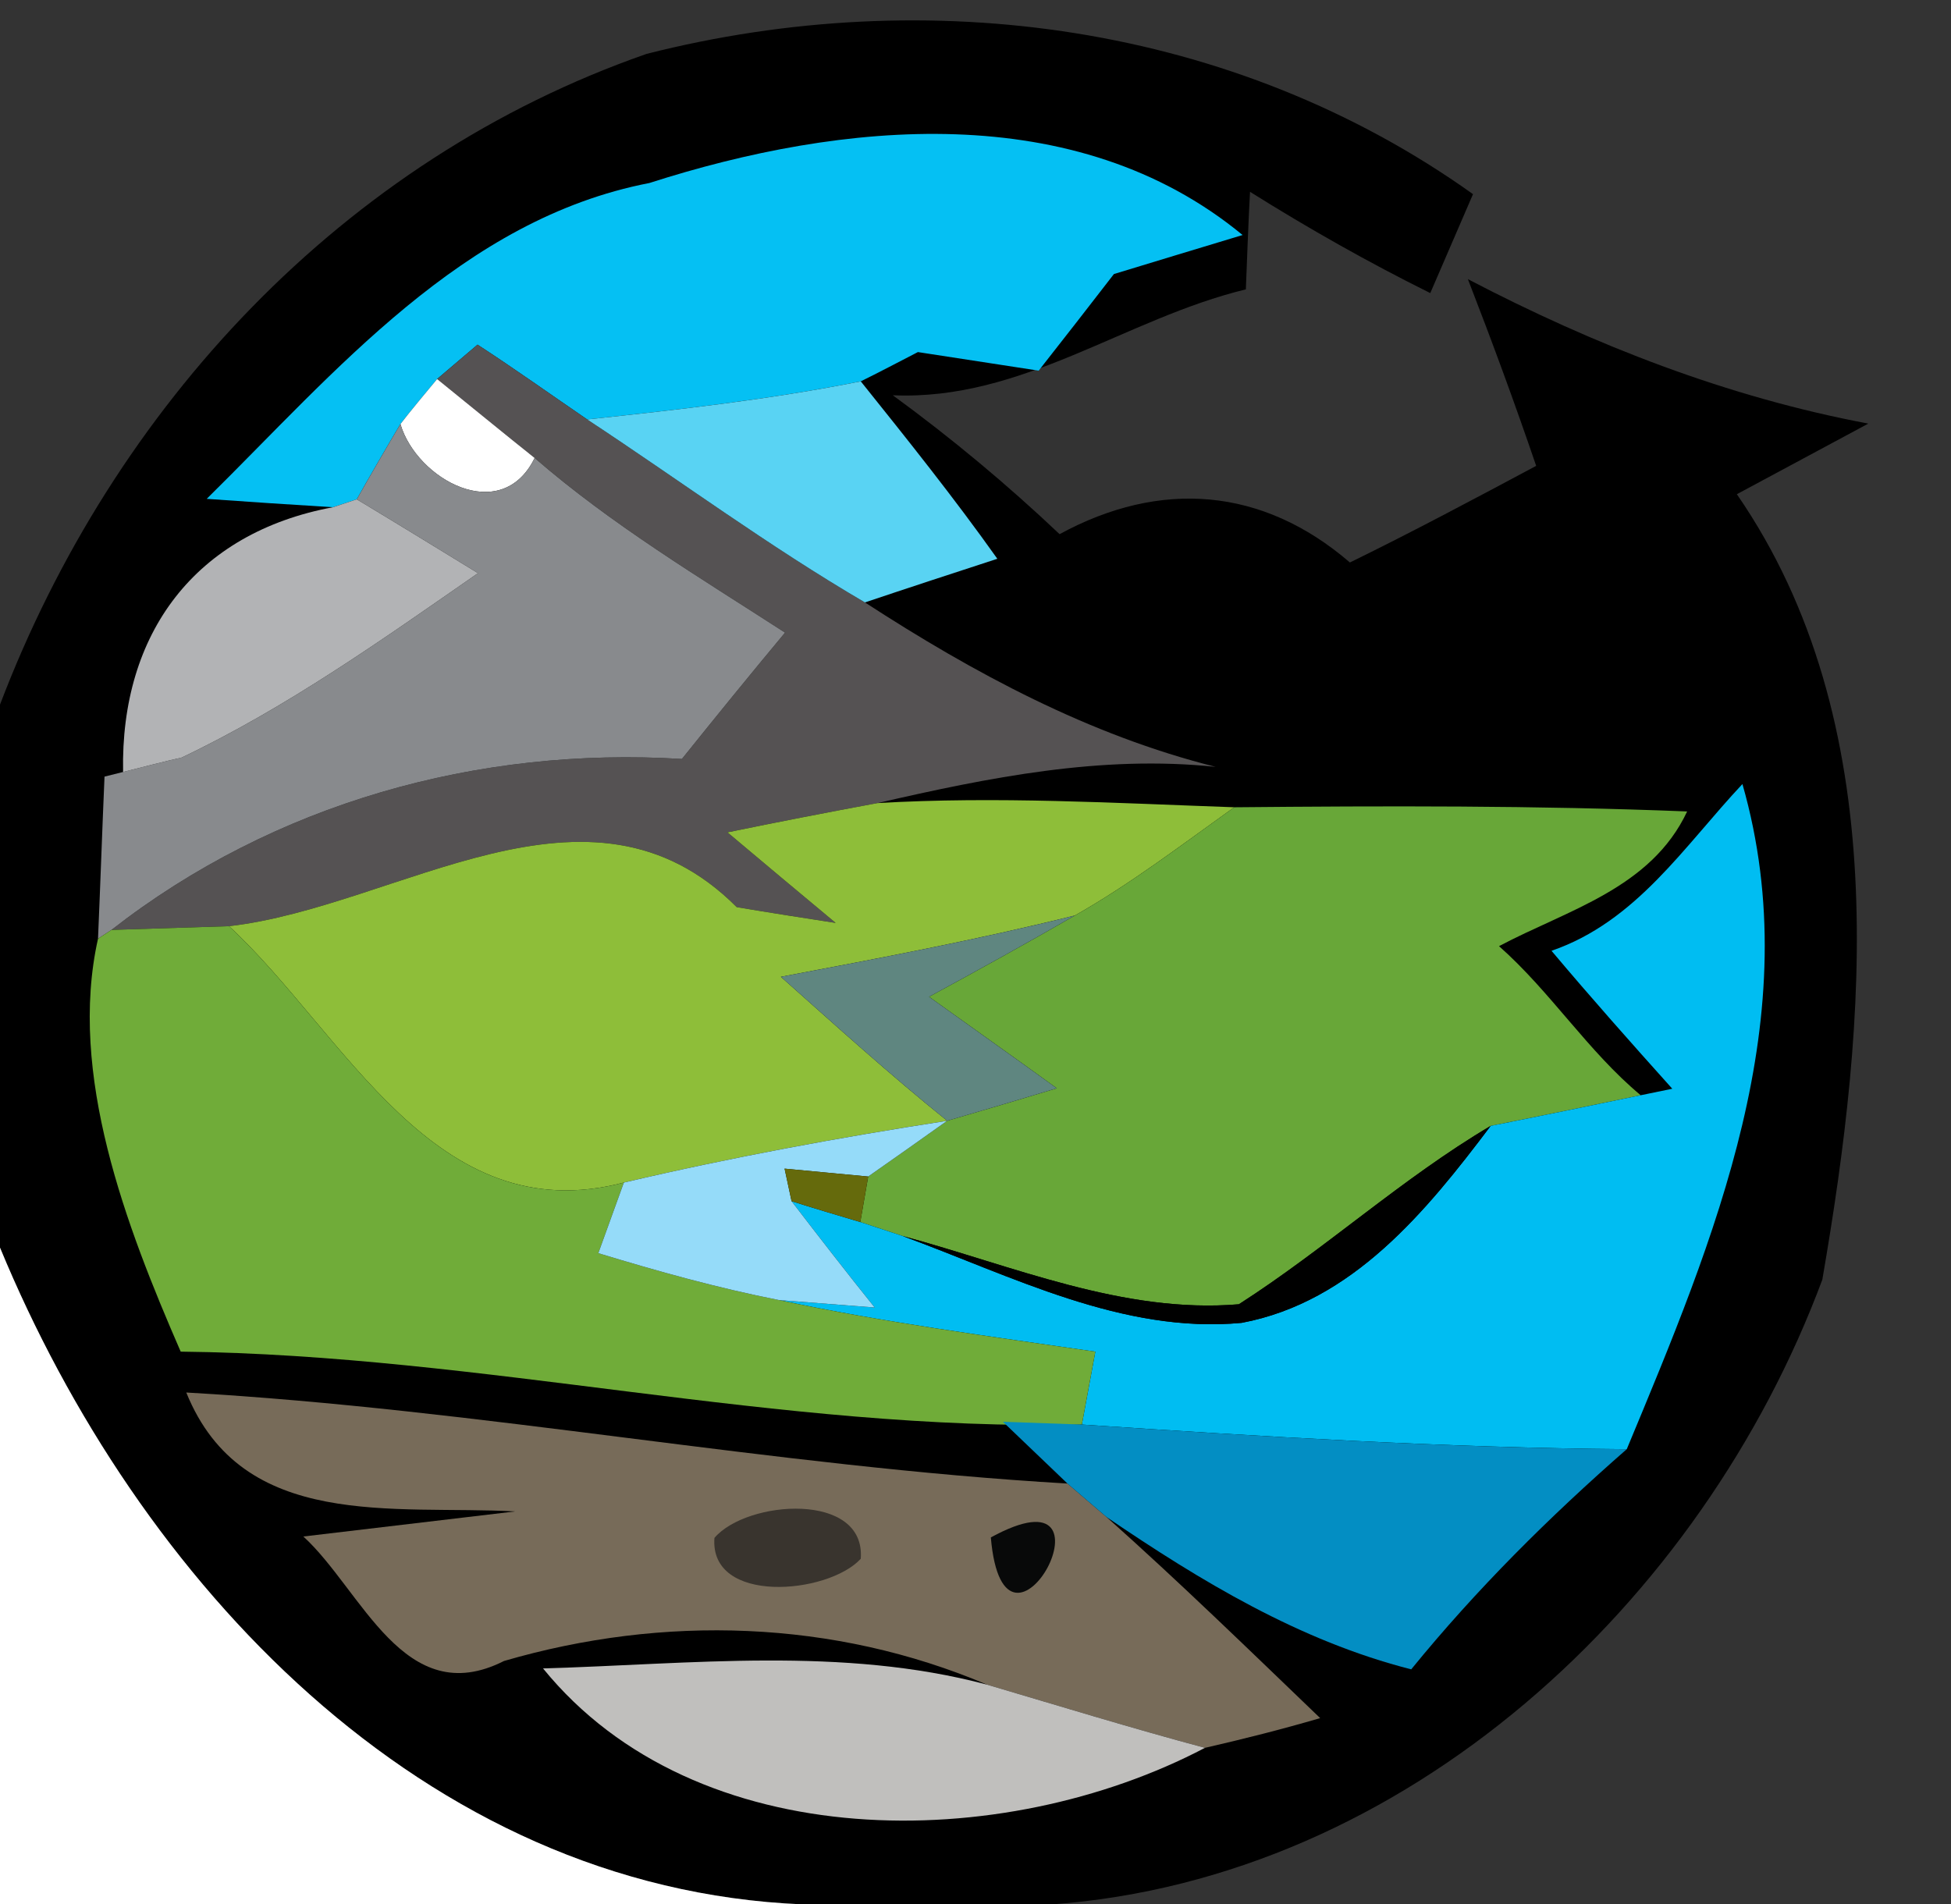 <svg width="42" height="41" xmlns="http://www.w3.org/2000/svg">
 <rect width="100%" height="100%" fill="#333333" stroke="none"/>
 <g>
  <title>Layer 1</title>
  <path id="svg_2" d="m0,15.17c2.44,-6.41 7.38,-11.73 13.92,-14.01c6.06,-1.54 12.65,-0.65 17.79,3.02c-0.23,0.53 -0.69,1.6 -0.92,2.13c-1.33,-0.66 -2.62,-1.39 -3.88,-2.18c-0.03,0.52 -0.07,1.58 -0.09,2.1c-2.6,0.63 -4.81,2.4 -7.6,2.28c1.26,0.92 2.46,1.92 3.59,2.99c2.17,-1.18 4.37,-1.01 6.25,0.61c1.35,-0.66 2.68,-1.37 4.01,-2.08c-0.46,-1.35 -0.95,-2.68 -1.47,-4.02c2.72,1.42 5.59,2.54 8.62,3.11c-0.71,0.38 -2.12,1.14 -2.83,1.52c3.38,4.9 2.8,11.35 1.84,16.91c-2.59,6.96 -8.95,12.89 -16.58,13.45l-5.37,0c-8.2,-0.34 -14.32,-6.98 -17.28,-14.14l0,-11.69z" fill="#000000"/>
  <path id="svg_3" d="m13.98,3.94c4.14,-1.33 9.18,-1.84 12.77,1.12c-0.7,0.21 -2.08,0.63 -2.77,0.84c-0.4,0.52 -1.21,1.56 -1.62,2.08c-0.65,-0.1 -1.95,-0.3 -2.6,-0.4c-0.31,0.16 -0.92,0.48 -1.23,0.63c-1.95,0.39 -3.92,0.61 -5.89,0.82c-0.79,-0.54 -1.56,-1.09 -2.36,-1.61l-0.87,0.74c-0.2,0.24 -0.6,0.72 -0.79,0.97c-0.24,0.4 -0.71,1.21 -0.94,1.62l-0.51,0.17c-0.68,-0.04 -2.04,-0.13 -2.72,-0.18c2.77,-2.73 5.5,-6.02 9.53,-6.8z" fill="#05c0f3"/>
  <path id="svg_4" d="m10.28,7.42c0.8,0.52 1.57,1.07 2.36,1.61c1.99,1.31 3.91,2.73 5.98,3.94c2.34,1.52 4.83,2.86 7.55,3.54c-2.46,-0.26 -4.89,0.23 -7.28,0.78c-1.08,0.2 -2.16,0.41 -3.23,0.63c0.58,0.49 1.74,1.46 2.33,1.95c-0.71,-0.11 -1.42,-0.22 -2.13,-0.34c-3.18,-3.19 -7.27,-0.01 -10.93,0.41c-0.63,0.02 -1.89,0.06 -2.53,0.08c3.5,-2.73 7.89,-3.95 12.28,-3.68c0.73,-0.91 1.47,-1.82 2.22,-2.72c-1.84,-1.19 -3.73,-2.32 -5.39,-3.76c-0.53,-0.42 -1.58,-1.28 -2.1,-1.7l0.87,-0.74z" fill="#555253"/>
  <path id="svg_5" d="m8.62,9.13c0.19,-0.25 0.59,-0.73 0.79,-0.97c0.52,0.42 1.57,1.28 2.1,1.7c-0.72,1.47 -2.54,0.46 -2.89,-0.73z" fill="#ffffff"/>
  <path id="svg_6" d="m7.68,10.75c0.23,-0.41 0.7,-1.22 0.94,-1.62c0.35,1.19 2.17,2.2 2.89,0.73c1.66,1.44 3.55,2.57 5.39,3.76c-0.75,0.9 -1.49,1.81 -2.22,2.72c-4.39,-0.27 -8.78,0.95 -12.28,3.68l-0.29,0.19c0.05,-1.16 0.09,-2.33 0.14,-3.49l0.4,-0.1c0.32,-0.08 0.94,-0.24 1.26,-0.31c2.27,-1.08 4.32,-2.54 6.38,-3.97c-0.65,-0.4 -1.96,-1.2 -2.61,-1.59z" fill="#888a8d"/>
  <path id="svg_7" d="m12.64,9.03c1.97,-0.21 3.94,-0.43 5.89,-0.82c1.01,1.26 2.01,2.51 2.94,3.82c-0.71,0.23 -2.14,0.7 -2.85,0.94c-2.07,-1.21 -3.99,-2.63 -5.98,-3.94z" fill="#59d3f3"/>
  <path id="svg_8" d="m7.17,10.92l0.51,-0.17c0.65,0.39 1.96,1.19 2.61,1.59c-2.06,1.43 -4.11,2.89 -6.38,3.97c-0.32,0.07 -0.94,0.23 -1.26,0.31c-0.06,-2.99 1.56,-5.15 4.52,-5.7z" fill="#b2b3b5"/>
  <path id="svg_10" d="m15.66,17.92c1.07,-0.22 2.15,-0.43 3.23,-0.63c2.56,-0.15 5.12,0 7.68,0.09c-1.12,0.8 -2.23,1.65 -3.43,2.33c-2.09,0.52 -4.21,0.92 -6.33,1.32c1.18,1.05 2.35,2.11 3.58,3.1c-2.33,0.36 -4.66,0.79 -6.96,1.33c-4.08,1.07 -6.01,-3.22 -8.5,-5.52c3.66,-0.42 7.75,-3.6 10.93,-0.41c0.71,0.12 1.42,0.23 2.13,0.34c-0.59,-0.49 -1.75,-1.46 -2.33,-1.95z" fill="#8ebe39"/>
  <path id="svg_11" d="m26.57,17.38c3.25,-0.03 6.5,-0.04 9.75,0.09c-0.78,1.66 -2.58,2.12 -4.05,2.9c1.11,0.98 1.91,2.26 3.05,3.21c-0.81,0.17 -2.42,0.5 -3.23,0.66c-1.91,1.13 -3.55,2.64 -5.42,3.84c-2.49,0.21 -4.87,-0.83 -7.24,-1.47l-0.91,-0.3l0.17,-0.98c0.43,-0.3 1.28,-0.9 1.7,-1.2c0.59,-0.17 1.77,-0.52 2.36,-0.7c-0.91,-0.66 -1.83,-1.31 -2.75,-1.97c1.05,-0.57 2.1,-1.15 3.14,-1.75c1.2,-0.68 2.31,-1.53 3.43,-2.33z" fill="#68a738"/>
  <path id="svg_12" d="m33.4,20.47c1.83,-0.63 2.86,-2.26 4.11,-3.59c1.43,4.99 -0.61,9.8 -2.49,14.32c-3.92,-0.03 -7.83,-0.27 -11.73,-0.53l0.29,-1.57c-2.28,-0.33 -4.56,-0.63 -6.81,-1.11c0.51,0.04 1.54,0.12 2.06,0.16c-0.61,-0.76 -1.2,-1.52 -1.79,-2.29c0.37,0.12 1.11,0.34 1.48,0.45l0.91,0.3c2.35,0.86 4.73,2.11 7.3,1.87c2.39,-0.45 3.98,-2.41 5.36,-4.24c0.81,-0.16 2.42,-0.49 3.23,-0.66l0.68,-0.14c-0.88,-0.98 -1.75,-1.96 -2.6,-2.97z" fill="#00bdf2"/>
  <path id="svg_13" d="m2.11,20.21l0.29,-0.19c0.64,-0.02 1.9,-0.06 2.53,-0.08c2.49,2.3 4.42,6.59 8.5,5.52c-0.14,0.38 -0.41,1.14 -0.55,1.52c1.28,0.39 2.57,0.75 3.89,1.01c2.25,0.48 4.53,0.78 6.81,1.11l-0.29,1.57c-6.53,0.15 -12.89,-1.5 -19.4,-1.57c-1.18,-2.71 -2.43,-5.98 -1.78,-8.89z" fill="#70ac39"/>
  <path id="svg_14" d="m16.81,21.03c2.12,-0.4 4.24,-0.8 6.33,-1.32c-1.04,0.6 -2.09,1.18 -3.14,1.75c0.92,0.66 1.84,1.31 2.75,1.97c-0.59,0.18 -1.77,0.53 -2.36,0.7c-1.23,-0.99 -2.4,-2.05 -3.58,-3.1z" fill="#5f8680"/>
  <path id="svg_15" d="m13.43,25.46c2.3,-0.54 4.63,-0.97 6.96,-1.33c-0.42,0.3 -1.27,0.9 -1.7,1.2c-0.45,-0.04 -1.35,-0.13 -1.8,-0.17l0.15,0.7c0.59,0.77 1.18,1.53 1.79,2.29c-0.52,-0.04 -1.55,-0.12 -2.06,-0.16c-1.32,-0.26 -2.61,-0.62 -3.89,-1.01c0.14,-0.38 0.41,-1.14 0.55,-1.52z" fill="#95dbf9"/>
  <path id="svg_16" d="m26.67,28.08c1.87,-1.2 3.51,-2.71 5.42,-3.84c-1.38,1.83 -2.97,3.79 -5.36,4.24c-2.57,0.24 -4.95,-1.01 -7.3,-1.87c2.37,0.64 4.75,1.68 7.24,1.47z" fill="#000000"/>
  <path id="svg_17" d="m16.89,25.16c0.45,0.04 1.35,0.13 1.8,0.17l-0.17,0.98c-0.37,-0.11 -1.11,-0.33 -1.48,-0.45l-0.15,-0.7z" fill="#656a0c"/>
  <path id="svg_18" d="m0,26.86c2.96,7.16 9.08,13.8 17.28,14.14l-17.28,0l0,-14.14z" fill="#ffffff"/>
  <path id="svg_19" d="m4.01,29.98c6.35,0.36 12.61,1.59 18.97,1.96c0.21,0.18 0.63,0.54 0.84,0.72c1.57,1.4 3.08,2.87 4.6,4.33c-0.82,0.24 -1.65,0.45 -2.48,0.64c-1.57,-0.42 -3.13,-0.9 -4.69,-1.36c-3.3,-1.4 -6.97,-1.51 -10.4,-0.51c-2.15,1.09 -3.06,-1.53 -4.32,-2.68c1.52,-0.18 3.04,-0.36 4.56,-0.54c-2.61,-0.14 -5.87,0.43 -7.08,-2.56z" fill="#776b59"/>
  <path id="svg_20" d="m23.29,30.67c3.9,0.26 7.81,0.5 11.73,0.53c-1.67,1.46 -3.24,3.02 -4.64,4.74c-2.4,-0.61 -4.53,-1.9 -6.56,-3.28c-0.21,-0.18 -0.63,-0.54 -0.84,-0.72l-1.39,-1.33l1.7,0.06z" fill="#038ec3"/>
  <path id="svg_21" d="m15.38,33.11c0.7,-0.82 3.26,-1 3.15,0.45c-0.71,0.77 -3.26,0.99 -3.15,-0.45z" fill="#39342e"/>
  <path id="svg_22" d="m21.33,33.1c2.96,-1.62 0.29,3.36 0,0z" fill="#080909"/>
  <path id="svg_23" d="m11.69,35.92c3.18,-0.09 6.44,-0.48 9.56,0.35c1.56,0.46 3.12,0.94 4.69,1.36c-4.36,2.29 -10.95,2.35 -14.25,-1.71z" fill="#c0bfbd"/>
 </g>
</svg>
